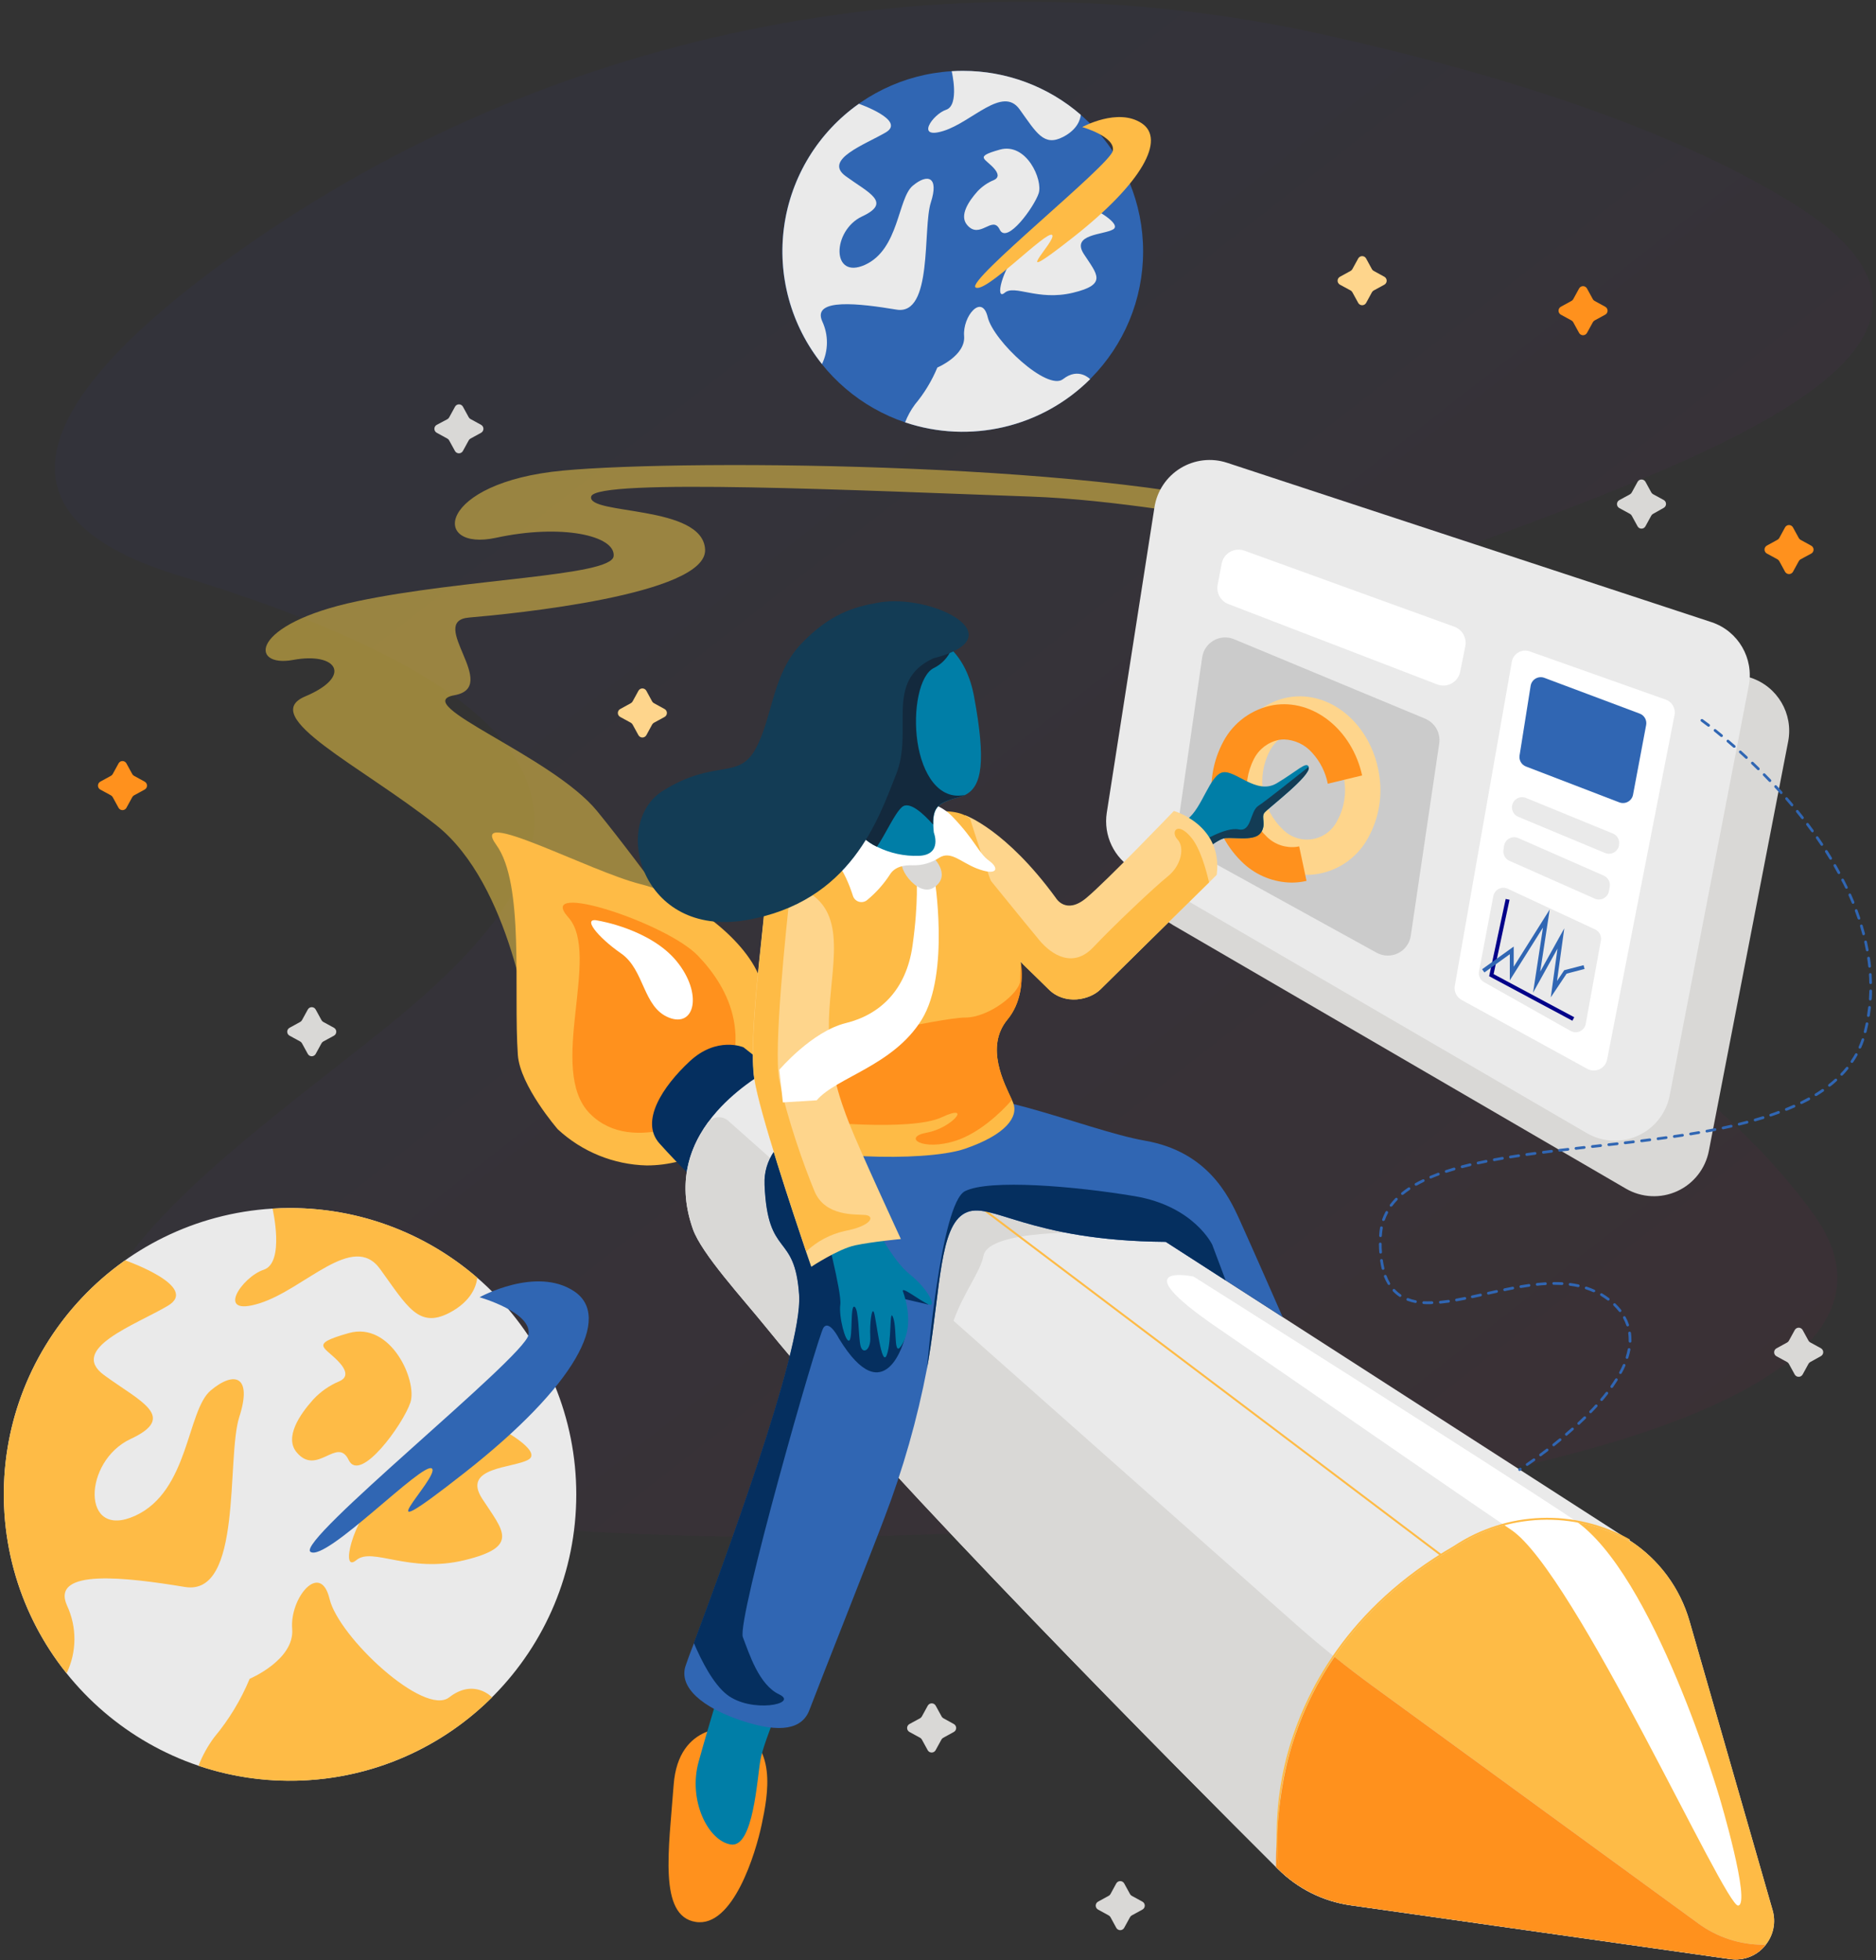 <?xml version="1.0" encoding="UTF-8"?>
<svg width="359px" height="375px" viewBox="0 0 359 375" version="1.1" xmlns="http://www.w3.org/2000/svg" xmlns:xlink="http://www.w3.org/1999/xlink">
    <rect x="0" y="0" width="359" height="375" fill="#333333" stroke="none"/>
    <!-- Generator: Sketch 53.2 (72643) - https://sketchapp.com -->
    <title>Boost Business</title>
    <desc>Created with Sketch.</desc>
    <defs>
        <linearGradient x1="32.991%" y1="21.577%" x2="99.144%" y2="83.504%" id="linearGradient-1">
            <stop stop-color="#3139EC" offset="0%"></stop>
            <stop stop-color="#FF0061" offset="100%"></stop>
        </linearGradient>
    </defs>
    <g id="Landing-Page" stroke="none" stroke-width="1" fill="none" fill-rule="evenodd">
        <g id="Landing-Page-Desktop-HD" transform="translate(-500, -3958)" fill-rule="nonzero">
            <g id="Section-7-:-Our-Help" transform="translate(0, 3800)">
                <g id="Group-35" transform="translate(155, 38)">
                    <g id="Boost-Business" transform="translate(345, 120)">
                        <path d="M253.11,6.577 C179.994,-9.605 103.239,5.952 42.778,50.167 C10.805,73.552 -6.25,97.799 34.196,110.094 C126.63,138.181 109.566,168.081 72.596,197.573 C35.626,227.066 -21.422,265.446 56.782,285.669 C134.985,305.893 388.706,289.828 347.01,232.212 C305.315,174.596 198.153,152.706 226.677,128.758 C255.201,104.811 405.697,78.019 343.453,39.122 C319.726,24.317 285.889,13.825 253.11,6.577 Z" id="Path" fill="url(#linearGradient-1)" opacity="0.04"></path>
                        <path d="M101.364,197.363 C101.364,197.363 97.873,169.244 83.495,157.865 C69.117,146.485 49.255,137.069 58.418,133.215 C67.581,129.362 64.488,124.682 56.093,126.24 C47.698,127.797 47.705,119.38 68.342,115.02 C88.978,110.659 117.061,110.275 117.43,106.378 C117.799,102.481 107.514,100.149 94.932,102.873 C82.35,105.596 83.603,92.297 107.688,90.023 C131.772,87.748 215.81,88.516 245.457,98.613 C275.104,108.711 228.667,96.1 197.231,94.992 C165.794,93.884 113.931,91.414 113.127,94.992 C112.323,98.57 134.539,96.484 134.93,105.133 C135.321,113.781 97.931,117.446 89.76,118.134 C81.59,118.823 95.91,131.39 86.972,132.991 C78.033,134.591 105.594,144.58 114.25,155.141 C122.906,165.702 139.015,188.222 139.015,188.222 L104.247,196.081 L101.364,197.363 Z" id="Path" fill-opacity="0.5" fill="#FFD648"></path>
                        <path d="M110.281,285.906 C110.26,315.717 86.404,340.037 56.6,340.632 C26.795,341.227 1.987,317.878 0.777,288.093 C-0.434,258.307 22.398,233.022 52.152,231.197 C53.268,231.124 54.391,231.095 55.521,231.095 C70.052,231.097 83.987,236.874 94.258,247.154 C104.528,257.434 110.292,271.375 110.281,285.906 Z" id="Path" fill="#EAEAEA"></path>
                        <path d="M62.851,320.109 C58.433,321.413 58.925,324.028 60.562,324.521 C62.199,325.013 68.407,324.521 66.284,322.311 C64.162,320.102 62.851,320.109 62.851,320.109 Z" id="Path" fill="#FD495C"></path>
                        <path d="M45.793,271.05 C43.272,278.851 46.517,305.413 35.384,303.58 C24.251,301.747 9.619,299.958 12.821,307.129 C14.745,311.249 14.715,316.014 12.741,320.109 C3.297,308.315 -0.856,293.142 1.266,278.182 C3.388,263.222 11.595,249.802 23.947,241.098 C23.947,241.098 38.354,246.111 32.117,249.791 C25.881,253.47 13.038,258.012 19.919,263.053 C26.801,268.095 34.116,271.021 24.99,275.273 C15.863,279.525 15.486,294.671 25.844,289.97 C36.203,285.269 35.746,269.819 40.331,265.98 C44.916,262.141 48.313,263.256 45.793,271.05 Z" id="Path" fill="#FEBB46"></path>
                        <path d="M64.952,264.227 C63.061,265.016 61.36,266.199 59.961,267.696 C57.346,270.594 54.376,274.99 56.781,277.837 C60.678,282.487 64.524,274.701 66.719,279.286 C68.914,283.871 77.164,272.419 78.533,268.297 C79.902,264.176 74.824,252.724 66.719,255.02 C58.614,257.316 62.511,257.65 65.27,261.025 C66.741,262.879 65.973,263.785 64.952,264.227 Z" id="Path" fill="#FEBB46"></path>
                        <path d="M91.332,244.43 C91.187,245.807 90.347,248.892 85.936,251.167 C80.098,254.166 77.925,249.921 72.731,242.75 C67.537,235.579 58.389,246.567 49.682,249.312 C40.976,252.058 46.329,244.242 50.45,242.902 C54.572,241.562 52.152,231.197 52.152,231.197 C53.268,231.124 54.391,231.095 55.521,231.095 C68.675,231.08 81.392,235.815 91.332,244.43 L91.332,244.43 Z" id="Path" fill="#FEBB46"></path>
                        <path d="M94.164,324.695 C79.433,339.354 57.68,344.425 37.984,337.791 C38.738,335.843 39.752,334.006 40.998,332.329 C43.81,328.965 46.096,325.195 47.777,321.145 C47.777,321.145 56.397,317.524 55.912,311.591 C55.427,305.659 61.323,298.553 63.068,305.869 C64.814,313.185 81.177,328.41 85.95,324.702 C90.724,320.993 94.164,324.695 94.164,324.695 Z" id="Path" fill="#FEBB46"></path>
                        <path d="M94.411,272.701 C95.019,272.701 104.023,277.555 101.125,279.22 C98.228,280.886 88.304,280.589 92.274,286.696 C96.243,292.802 99.597,295.859 88.913,298.452 C78.229,301.045 71.268,295.859 68.182,298.452 C65.096,301.045 67.364,290.977 72.579,285.906 C77.794,280.836 94.411,272.701 94.411,272.701 Z" id="Path" fill="#FEBB46"></path>
                        <path d="M218.751,48.076 C218.751,66.868 203.72,82.209 184.932,82.592 C166.144,82.975 150.501,68.26 149.735,49.483 C148.97,30.706 163.364,14.767 182.121,13.619 C182.845,13.576 183.533,13.554 184.243,13.554 C193.397,13.556 202.175,17.194 208.647,23.668 C215.118,30.143 218.753,38.922 218.751,48.076 L218.751,48.076 Z" id="Path" fill="#3066B3"></path>
                        <path d="M188.879,69.647 C186.09,70.473 186.402,72.124 187.43,72.429 C188.459,72.733 192.378,72.429 191.052,71.038 C189.726,69.647 188.879,69.647 188.879,69.647 Z" id="Path" fill="#FD495C"></path>
                        <path d="M178.13,38.732 C176.536,43.651 178.572,60.39 171.567,59.231 C164.563,58.072 155.328,56.928 157.348,61.469 C158.561,64.064 158.542,67.067 157.298,69.647 C151.349,62.213 148.735,52.652 150.072,43.226 C151.409,33.799 156.579,25.343 164.36,19.856 C164.36,19.856 173.443,23.014 169.51,25.325 C165.577,27.635 157.493,30.518 161.825,33.691 C166.156,36.863 170.77,38.703 164.997,41.391 C159.224,44.078 159.014,53.617 165.541,50.655 C172.067,47.692 171.777,37.957 174.66,35.538 C177.543,33.119 179.716,33.836 178.13,38.732 Z" id="Path" fill="#EAEAEA"></path>
                        <path d="M190.205,34.437 C189.011,34.927 187.936,35.668 187.054,36.61 C185.409,38.45 183.533,41.202 185.054,43.013 C187.503,45.947 189.929,41.036 191.313,43.926 C192.696,46.816 197.897,39.58 198.759,37.001 C199.621,34.422 196.427,27.186 191.313,28.628 C186.199,30.069 188.662,30.286 190.393,32.416 C191.327,33.582 190.842,34.154 190.205,34.437 Z" id="Path" fill="#EAEAEA"></path>
                        <path d="M206.828,21.964 C206.734,22.826 206.205,24.774 203.424,26.201 C199.744,28.092 198.353,25.419 195.101,20.899 C191.849,16.379 186.061,23.304 180.578,25.035 C175.095,26.766 178.463,21.862 181.063,20.993 C183.664,20.124 182.121,13.619 182.121,13.619 C182.845,13.576 183.533,13.554 184.243,13.554 C192.54,13.54 200.561,16.527 206.828,21.964 L206.828,21.964 Z" id="Path" fill="#EAEAEA"></path>
                        <path d="M208.61,72.537 C199.324,81.772 185.618,84.969 173.204,80.795 C173.679,79.568 174.317,78.41 175.102,77.354 C176.875,75.234 178.316,72.858 179.376,70.306 C179.376,70.306 184.808,68.032 184.497,64.28 C184.185,60.528 187.908,56.059 189.009,60.658 C190.11,65.258 200.447,74.87 203.431,72.523 C206.415,70.176 208.61,72.537 208.61,72.537 Z" id="Path" fill="#EAEAEA"></path>
                        <path d="M208.762,39.775 C209.146,39.775 214.825,42.832 212.999,43.89 C211.174,44.947 204.916,44.759 207.415,48.605 C209.914,52.451 212.036,54.4 205.3,56.008 C198.563,57.616 194.181,54.378 192.262,56.008 C190.342,57.638 191.762,51.3 195.029,48.04 C198.295,44.781 208.762,39.775 208.762,39.775 Z" id="Path" fill="#EAEAEA"></path>
                        <path d="M91.774,248.161 C91.774,248.161 102.596,242.163 109.882,247.024 C117.169,251.884 110.136,265.045 89,281.654 C67.863,298.263 84.306,282.444 82.662,280.93 C81.017,279.416 62.38,298.85 59.418,296.865 C56.455,294.881 100.241,259.736 101.118,255.397 C101.994,251.058 91.774,248.161 91.774,248.161 Z" id="Path" fill="#3066B3"></path>
                        <path d="M207.103,24.311 C207.103,24.311 213.919,20.53 218.497,23.586 C223.075,26.643 218.657,34.944 205.336,45.411 C192.015,55.877 202.381,45.903 201.338,44.947 C200.295,43.991 188.582,56.247 186.691,54.986 C184.801,53.726 212.42,31.583 212.956,28.852 C213.492,26.122 207.103,24.311 207.103,24.311 Z" id="Path" fill="#FEBB46"></path>
                        <path d="M242.321,99.157 L335.036,129.651 C340.148,131.333 343.213,136.551 342.193,141.835 L327.018,220.143 C326.369,223.549 324.109,226.428 320.955,227.867 C317.801,229.306 314.146,229.127 311.148,227.387 L224.473,176.965 C220.673,174.756 218.612,170.445 219.28,166.1 L228.421,107.689 C228.896,104.583 230.714,101.844 233.392,100.2 C236.07,98.556 239.336,98.175 242.321,99.157 Z" id="Path" fill="#D9D8D6"></path>
                        <path d="M234.831,88.531 L327.547,119.025 C332.637,120.727 335.675,125.941 334.645,131.209 L319.528,209.517 C318.879,212.922 316.619,215.802 313.465,217.241 C310.312,218.68 306.656,218.501 303.658,216.761 L216.983,166.339 C213.186,164.128 211.129,159.818 211.797,155.474 L220.924,97.034 C221.406,93.932 223.229,91.199 225.907,89.561 C228.586,87.923 231.85,87.546 234.831,88.531 Z" id="Path" fill="#EAEAEA"></path>
                        <path d="M238.134,105.343 L278.306,119.887 C279.834,120.443 280.726,122.031 280.407,123.625 L279.421,128.514 C279.23,129.462 278.631,130.277 277.783,130.742 C276.936,131.206 275.927,131.274 275.025,130.926 L235.056,115.549 C233.576,114.975 232.717,113.428 233.013,111.869 L233.788,107.813 C233.968,106.867 234.554,106.049 235.39,105.573 C236.227,105.098 237.23,105.013 238.134,105.343 Z" id="Path" fill="#FFFFFF"></path>
                        <path d="M292.699,124.596 L318.775,133.838 C319.983,134.269 320.695,135.52 320.448,136.779 L307.54,202.694 C307.383,203.504 306.848,204.191 306.101,204.542 C305.353,204.892 304.483,204.865 303.759,204.469 L279.704,191.286 C278.731,190.755 278.206,189.661 278.4,188.569 L289.309,126.58 C289.443,125.837 289.895,125.19 290.547,124.808 C291.199,124.426 291.985,124.349 292.699,124.596 Z" id="Path" fill="#FFFFFF"></path>
                        <path d="M295.531,129.666 L313.784,136.511 C314.666,136.842 315.184,137.757 315.016,138.684 L312.502,152.041 C312.391,152.608 312.035,153.097 311.529,153.376 C311.023,153.656 310.419,153.697 309.88,153.49 L292.018,146.63 C291.155,146.301 290.644,145.411 290.794,144.5 L292.916,131.151 C293.021,130.58 293.373,130.085 293.877,129.799 C294.382,129.512 294.987,129.464 295.531,129.666 Z" id="Path" fill="#3066B3"></path>
                        <path d="M291.989,152.628 L308.649,159.451 C309.509,159.801 310.001,160.712 309.822,161.624 L309.822,161.725 C309.714,162.305 309.35,162.806 308.831,163.087 C308.312,163.368 307.694,163.4 307.149,163.174 L290.533,156.249 C289.695,155.901 289.209,155.021 289.359,154.127 L289.359,154.127 C289.455,153.547 289.807,153.042 290.317,152.751 C290.827,152.46 291.441,152.414 291.989,152.628 L291.989,152.628 Z" id="Path" fill="#EAEAEA"></path>
                        <path d="M287.831,161.776 L287.708,162.58 C287.57,163.453 288.037,164.309 288.845,164.666 L305.186,171.909 C305.735,172.15 306.364,172.125 306.892,171.842 C307.421,171.56 307.79,171.051 307.895,170.461 L308.047,169.635 C308.2,168.747 307.728,167.868 306.903,167.505 L290.547,160.32 C289.997,160.077 289.365,160.101 288.834,160.386 C288.304,160.67 287.934,161.183 287.831,161.776 Z" id="Path" fill="#EAEAEA"></path>
                        <path d="M288.526,170.012 L305.251,177.798 C306.059,178.173 306.511,179.045 306.352,179.921 L303.455,195.856 C303.341,196.481 302.931,197.011 302.356,197.28 C301.78,197.549 301.11,197.523 300.558,197.211 L283.992,187.881 C283.26,187.472 282.872,186.641 283.029,185.817 L285.767,171.446 C285.871,170.845 286.25,170.327 286.792,170.046 C287.333,169.764 287.975,169.752 288.526,170.012 Z" id="Path" fill="#EAEAEA"></path>
                        <path d="M236.135,122.27 L272.729,137.482 C274.604,138.262 275.711,140.216 275.416,142.226 L269.969,179.023 C269.754,180.456 268.852,181.695 267.553,182.34 C266.254,182.985 264.722,182.955 263.45,182.26 L227.624,162.515 C226.007,161.623 225.113,159.822 225.378,157.995 L230.058,125.74 C230.254,124.387 231.063,123.201 232.25,122.523 C233.437,121.846 234.87,121.752 236.135,122.27 Z" id="Path" fill="#CBCBCB"></path>
                        <path d="M250.187,167.353 C246.792,167.311 243.531,166.022 241.024,163.732 C234.535,157.729 232.929,148.097 237.12,140.314 C239.073,136.665 242.587,134.109 246.66,133.375 C254.627,132.049 262.32,138.554 263.87,147.861 C264.63,152.094 263.912,156.46 261.835,160.226 C259.884,163.876 256.369,166.43 252.295,167.158 C251.599,167.284 250.894,167.349 250.187,167.353 L250.187,167.353 Z M248.738,139.966 C248.408,139.967 248.079,139.996 247.753,140.053 C245.692,140.47 243.932,141.803 242.973,143.675 C240.385,148.666 241.403,154.766 245.472,158.647 C246.95,160.168 249.08,160.867 251.172,160.517 C253.263,160.167 255.05,158.813 255.953,156.894 C257.258,154.482 257.695,151.695 257.191,148.999 L257.191,148.999 C256.337,143.783 252.664,139.966 248.753,139.966 L248.738,139.966 Z" id="Shape" fill="#FED58C"></path>
                        <path d="M243.654,134.888 C239.581,135.625 236.068,138.18 234.114,141.828 C229.94,149.602 231.541,159.215 238.011,165.217 C240.519,167.51 243.783,168.799 247.181,168.838 C247.89,168.835 248.597,168.775 249.296,168.657 L250.021,168.512 L248.615,161.906 C248.47,161.944 248.322,161.973 248.173,161.993 C246.087,162.268 243.989,161.577 242.473,160.117 C238.413,156.236 237.395,150.143 239.974,145.152 C240.935,143.282 242.694,141.949 244.755,141.531 C245.08,141.48 245.41,141.453 245.74,141.451 C247.805,141.526 249.747,142.452 251.107,144.008 C252.624,145.671 253.656,147.717 254.091,149.926 L260.661,148.339 C258.742,139.589 251.288,133.614 243.654,134.888 Z" id="Path" fill="#FF911D"></path>
                        <polygon id="Path" fill="#020089" points="300.898 195.262 284.97 186.744 288.135 171.967 288.874 172.12 285.825 186.346 301.253 194.596"></polygon>
                        <polygon id="Path" fill="#3066B3" points="296.762 190.793 298.052 181.464 293.372 189.895 295.27 177.436 288.925 187.534 288.925 182.536 284.065 186.027 283.623 185.411 289.671 181.072 289.671 184.933 296.559 173.981 294.741 185.875 299.348 177.588 297.957 187.664 299.334 185.6 303.042 184.636 303.231 185.36 299.797 186.251"></polygon>
                        <path d="M145.592,187.649 C143.275,180.239 132.322,171.569 122.566,169.128 C112.809,166.687 89.521,154.112 94.968,161.617 C100.415,169.121 98.235,189.431 99.097,201.796 C99.51,207.706 106.739,216.029 106.739,216.029 C111.379,220.329 117.429,222.788 123.754,222.946 C132.206,222.943 140.055,218.568 144.503,211.38 C148.95,204.192 149.362,195.215 145.592,187.649 L145.592,187.649 Z" id="Path" fill="#FEBB46"></path>
                        <path d="M135.799,212.748 C135.799,212.748 121.226,221.44 112.896,213.038 C104.566,204.635 115.17,182.615 108.731,175.452 C102.291,168.288 127.484,176.531 133.532,182.796 C139.58,189.062 145.078,199.471 135.799,212.748 Z" id="Path" fill="#FF911D"></path>
                        <path d="M114.605,176.14 C114.605,176.14 124.492,177.762 129.498,183.897 C134.503,190.032 133.003,196.66 127.998,194.661 C122.993,192.662 123.37,185.52 118.864,182.398 C114.359,179.276 111.099,175.263 114.605,176.14 Z" id="Path" fill="#FFFFFF"></path>
                        <path d="M149.076,205.7 L142.275,200.34 C142.275,200.34 137.205,198.167 131.989,203.02 C126.774,207.873 122.435,214.53 126.195,218.731 C129.954,222.932 135.024,227.858 135.024,227.858 L150.518,207.576 L149.076,205.7 Z" id="Path" fill="#052F5F"></path>
                        <path d="M337.905,372.016 C336.29,374.092 333.683,375.138 331.081,374.754 L258.481,364.468 C253.229,363.727 248.359,361.303 244.602,357.558 C226.342,339.377 169.995,282.755 146.664,253.977 C142.116,248.349 134.249,239.824 132.59,235.094 C129.244,225.569 132.301,218.093 137.248,212.53 C144.94,203.896 157.182,199.855 157.182,199.855 L172.139,204.78 L311.821,294.649 C317.4,298.241 321.485,303.736 323.317,310.114 L339.216,365.41 C339.88,367.694 339.391,370.158 337.905,372.016 L337.905,372.016 Z" id="Path" fill="#EAEAEA"></path>
                        <path d="M337.905,372.016 C339.391,370.158 339.88,367.694 339.216,365.41 L323.317,310.114 C321.533,303.888 317.598,298.498 312.212,294.902 L311.72,294.794 C301.261,288.922 288.397,289.398 278.4,296.025 C258.003,307.817 249.941,323.912 246.768,335.335 C244.487,343.571 244.139,352.256 244.161,357.145 L244.566,357.543 C248.324,361.286 253.193,363.71 258.445,364.454 L331.045,374.739 C333.656,375.14 336.28,374.099 337.905,372.016 L337.905,372.016 Z" id="Path" fill="#FEBB46"></path>
                        <path d="M337.441,372.016 C332.981,372.02 328.635,370.604 325.033,367.974 L262.624,322.493 C257.51,318.769 252.587,314.81 247.855,310.613 L182.476,252.666 C184.403,247.226 187.626,243.293 188.205,240.222 C189.169,235.086 209.153,235.796 209.153,235.796 L210.218,234.76 L209.023,234.543 L210.218,226.163 L178.311,226.163 L173.639,244.829 L139.363,214.407 C138.796,213.901 138.042,213.66 137.287,213.741 C136.532,213.823 135.847,214.22 135.401,214.834 C131.605,220.1 129.686,226.822 132.59,235.115 C134.249,239.845 142.116,248.371 146.664,253.999 C169.966,282.777 226.342,339.399 244.602,357.58 C248.359,361.324 253.229,363.749 258.481,364.49 L331.081,374.775 C333.683,375.16 336.29,374.113 337.905,372.037 L337.441,372.016 Z" id="Path" fill="#D9D8D6"></path>
                        <path d="M337.905,372.016 L337.441,372.016 C332.981,372.02 328.635,370.604 325.033,367.974 L262.624,322.493 C260.171,320.706 257.756,318.859 255.381,316.951 C251.53,322.571 248.633,328.787 246.804,335.35 C244.523,343.585 244.175,352.27 244.197,357.159 L244.602,357.558 C246.941,359.887 249.728,361.718 252.795,362.94 C253.171,363.092 253.563,363.237 253.946,363.367 C255.052,363.746 256.182,364.048 257.329,364.273 L257.684,364.338 C257.959,364.381 258.227,364.432 258.503,364.468 L331.103,374.754 C331.444,374.805 331.787,374.832 332.132,374.833 C332.757,374.834 333.38,374.757 333.986,374.602 L334.218,374.536 C335.079,374.281 335.887,373.871 336.601,373.327 L336.963,373.03 C337.309,372.723 337.625,372.384 337.905,372.016 Z" id="Path" fill="#FF911D"></path>
                        <path d="M329.075,343.904 C329.075,343.904 316.479,300.943 301.253,290.766 C286.027,280.589 228.413,244.206 228.413,244.206 C228.413,244.206 214.361,241.236 232.948,253.977 C251.534,266.718 277.133,284.508 289.236,292.686 C301.34,300.864 330.14,364.888 332.632,364.533 C335.123,364.178 329.075,343.904 329.075,343.904 Z" id="Path" fill="#FFFFFF"></path>
                        <polygon id="Rectangle" fill="#FEBB46" transform="translate(214.407, 251.138) rotate(-52.94) translate(-214.407, -251.138) " points="214.219 174.264 214.596 174.264 214.596 328.012 214.219 328.012"></polygon>
                        <path d="M246.442,335.248 C249.637,323.76 257.742,307.571 278.241,295.721 C288.35,289.029 301.354,288.557 311.923,294.497 L311.72,294.808 C301.261,288.937 288.397,289.412 278.4,296.04 C258.003,307.832 249.941,323.927 246.768,335.35 C243.335,347.729 244.733,357.435 244.747,357.529 C244.762,357.623 242.987,347.7 246.442,335.248 Z" id="Path" fill="#FEBB46"></path>
                        <path d="M290.794,281.386 C290.705,281.386 290.622,281.339 290.576,281.263 C290.538,281.205 290.526,281.133 290.541,281.065 C290.556,280.997 290.597,280.938 290.656,280.901 L290.786,280.821 C290.865,280.771 290.965,280.766 291.048,280.809 C291.132,280.853 291.185,280.937 291.19,281.03 C291.194,281.124 291.148,281.213 291.069,281.263 L290.939,281.35 C290.894,281.373 290.844,281.385 290.794,281.386 Z M292.242,280.423 C292.155,280.422 292.074,280.379 292.025,280.307 C291.943,280.189 291.972,280.027 292.09,279.945 C292.467,279.684 292.901,279.387 293.387,279.039 C293.442,278.997 293.512,278.98 293.58,278.991 C293.649,279.002 293.71,279.04 293.749,279.097 C293.833,279.216 293.807,279.38 293.691,279.467 L292.387,280.379 C292.346,280.407 292.299,280.422 292.25,280.423 L292.242,280.423 Z M294.806,278.59 C294.722,278.586 294.643,278.546 294.589,278.482 C294.509,278.362 294.534,278.201 294.647,278.112 C295.046,277.815 295.473,277.504 295.907,277.163 C296.023,277.075 296.189,277.098 296.277,277.214 C296.365,277.33 296.342,277.495 296.226,277.583 L294.959,278.532 C294.916,278.568 294.862,278.589 294.806,278.59 Z M297.32,276.664 C297.209,276.665 297.109,276.595 297.072,276.491 C297.034,276.387 297.067,276.27 297.153,276.2 L298.377,275.208 C298.45,275.148 298.549,275.132 298.636,275.165 C298.724,275.198 298.788,275.275 298.803,275.368 C298.818,275.46 298.783,275.554 298.711,275.613 C298.298,275.954 297.885,276.287 297.479,276.606 C297.441,276.64 297.393,276.66 297.342,276.664 L297.32,276.664 Z M299.761,274.657 C299.682,274.66 299.607,274.625 299.558,274.563 C299.509,274.514 299.481,274.448 299.481,274.378 C299.481,274.309 299.509,274.242 299.558,274.194 C299.949,273.86 300.348,273.513 300.746,273.158 C300.816,273.096 300.914,273.076 301.002,273.105 C301.091,273.134 301.157,273.209 301.176,273.301 C301.195,273.392 301.164,273.487 301.094,273.549 C300.693,273.911 300.295,274.259 299.899,274.592 C299.866,274.624 299.826,274.646 299.783,274.657 L299.761,274.657 Z M302.115,272.557 C302.006,272.557 301.909,272.49 301.87,272.389 C301.831,272.287 301.86,272.172 301.941,272.1 C302.318,271.745 302.702,271.376 303.078,271.014 C303.127,270.965 303.194,270.937 303.263,270.937 C303.332,270.937 303.399,270.965 303.448,271.014 C303.551,271.118 303.551,271.286 303.448,271.39 L302.296,272.484 C302.252,272.525 302.196,272.55 302.137,272.557 L302.115,272.557 Z M304.375,270.34 C304.307,270.341 304.242,270.315 304.194,270.268 C304.143,270.22 304.114,270.153 304.114,270.083 C304.114,270.013 304.143,269.946 304.194,269.898 C304.556,269.522 304.918,269.174 305.266,268.747 C305.37,268.643 305.538,268.643 305.643,268.747 C305.694,268.794 305.722,268.861 305.722,268.931 C305.722,269.001 305.694,269.068 305.643,269.116 C305.288,269.507 304.918,269.898 304.556,270.275 C304.512,270.314 304.456,270.337 304.397,270.34 L304.375,270.34 Z M306.497,268 C306.393,268.004 306.297,267.945 306.252,267.85 C306.208,267.755 306.225,267.644 306.295,267.566 C306.642,267.167 306.968,266.762 307.287,266.349 C307.378,266.237 307.541,266.218 307.656,266.306 C307.712,266.348 307.747,266.412 307.755,266.481 C307.764,266.551 307.744,266.62 307.7,266.675 C307.381,267.088 307.048,267.501 306.7,267.906 C306.656,267.962 306.59,267.996 306.519,268 L306.497,268 Z M308.439,265.509 C308.384,265.51 308.33,265.492 308.286,265.458 C308.169,265.376 308.14,265.214 308.221,265.096 C308.533,264.654 308.822,264.212 309.09,263.792 C309.14,263.712 309.228,263.664 309.322,263.666 C309.416,263.669 309.502,263.721 309.546,263.804 C309.591,263.887 309.589,263.987 309.54,264.067 C309.264,264.502 308.967,264.951 308.656,265.4 C308.61,265.463 308.538,265.503 308.46,265.509 L308.439,265.509 Z M310.105,262.829 C310.064,262.838 310.022,262.838 309.981,262.829 C309.859,262.756 309.812,262.602 309.873,262.474 C310.126,261.996 310.358,261.525 310.554,261.069 C310.616,260.939 310.769,260.881 310.901,260.938 C311.033,260.995 311.094,261.147 311.039,261.279 C310.836,261.749 310.597,262.235 310.315,262.727 C310.269,262.786 310.201,262.823 310.126,262.829 L310.105,262.829 Z M311.358,259.931 L311.271,259.931 C311.134,259.883 311.061,259.736 311.104,259.598 C311.26,259.108 311.388,258.61 311.488,258.106 C311.498,258.037 311.537,257.975 311.595,257.935 C311.652,257.895 311.724,257.881 311.792,257.896 C311.861,257.908 311.921,257.947 311.961,258.004 C312,258.061 312.015,258.132 312.002,258.2 C311.901,258.727 311.768,259.247 311.604,259.757 C311.572,259.858 311.484,259.929 311.379,259.939 L311.358,259.931 Z M311.923,256.838 L311.923,256.838 C311.853,256.836 311.788,256.807 311.74,256.757 C311.693,256.707 311.667,256.64 311.669,256.57 C311.669,256.462 311.669,256.353 311.669,256.244 C311.668,255.842 311.642,255.441 311.589,255.042 C311.579,254.973 311.597,254.902 311.639,254.846 C311.682,254.791 311.745,254.754 311.814,254.745 C311.957,254.728 312.089,254.827 312.111,254.97 C312.169,255.392 312.199,255.818 312.198,256.244 C312.198,256.36 312.198,256.476 312.198,256.585 C312.198,256.726 312.086,256.842 311.944,256.846 L311.923,256.838 Z M311.481,253.731 C311.367,253.734 311.265,253.664 311.227,253.557 C311.063,253.074 310.857,252.606 310.612,252.159 C310.566,252.078 310.568,251.978 310.616,251.898 C310.664,251.818 310.751,251.77 310.844,251.771 C310.937,251.773 311.023,251.824 311.068,251.906 C311.332,252.38 311.553,252.877 311.727,253.391 C311.77,253.528 311.697,253.676 311.56,253.724 L311.481,253.731 Z M310.018,250.993 C309.938,250.991 309.864,250.954 309.815,250.892 C309.491,250.493 309.145,250.114 308.779,249.754 C308.675,249.654 308.672,249.489 308.772,249.385 C308.872,249.281 309.037,249.278 309.141,249.378 C309.528,249.75 309.891,250.147 310.228,250.566 C310.315,250.68 310.296,250.844 310.184,250.935 C310.138,250.974 310.078,250.995 310.018,250.993 Z M273.496,249.486 C273.134,249.486 272.772,249.486 272.432,249.45 C272.362,249.446 272.298,249.415 272.251,249.364 C272.205,249.312 272.181,249.244 272.185,249.175 C272.197,249.03 272.322,248.92 272.468,248.929 C272.968,248.929 273.482,248.965 274.018,248.929 C274.159,248.932 274.275,249.041 274.286,249.182 C274.29,249.327 274.178,249.45 274.032,249.457 L273.496,249.486 Z M275.597,249.378 C275.468,249.356 275.373,249.244 275.373,249.113 C275.373,248.982 275.468,248.87 275.597,248.849 C276.09,248.805 276.611,248.74 277.154,248.668 C277.298,248.648 277.431,248.748 277.451,248.892 C277.471,249.036 277.371,249.169 277.227,249.189 C276.676,249.262 276.147,249.327 275.648,249.378 L275.597,249.378 Z M270.889,249.255 L270.838,249.255 C270.305,249.151 269.782,249.003 269.273,248.813 C269.159,248.746 269.111,248.605 269.16,248.482 C269.208,248.359 269.34,248.29 269.469,248.32 C269.939,248.503 270.423,248.643 270.918,248.74 C271.058,248.773 271.148,248.91 271.121,249.052 C271.095,249.177 270.98,249.264 270.853,249.255 L270.889,249.255 Z M278.726,248.943 C278.599,248.942 278.489,248.851 278.465,248.726 C278.453,248.658 278.468,248.587 278.507,248.53 C278.547,248.473 278.607,248.434 278.675,248.422 C279.19,248.327 279.704,248.233 280.226,248.125 C280.324,248.091 280.433,248.118 280.505,248.194 C280.577,248.27 280.599,248.38 280.56,248.477 C280.522,248.574 280.431,248.64 280.327,248.646 C279.798,248.747 279.284,248.849 278.77,248.936 L278.726,248.943 Z M307.765,248.798 C307.708,248.8 307.651,248.782 307.606,248.747 C307.194,248.435 306.766,248.145 306.323,247.878 C306.199,247.804 306.159,247.644 306.233,247.52 C306.307,247.396 306.467,247.355 306.591,247.429 C307.052,247.703 307.497,248.003 307.924,248.327 C308.038,248.417 308.061,248.58 307.975,248.697 C307.917,248.772 307.823,248.81 307.729,248.798 L307.765,248.798 Z M281.768,248.327 C281.624,248.341 281.496,248.236 281.482,248.092 C281.468,247.948 281.574,247.82 281.718,247.806 L283.253,247.473 C283.321,247.455 283.392,247.467 283.451,247.504 C283.51,247.541 283.551,247.6 283.565,247.668 C283.597,247.81 283.51,247.951 283.369,247.987 L281.826,248.32 L281.768,248.327 Z M267.926,248.096 C267.874,248.099 267.823,248.083 267.781,248.052 C267.327,247.748 266.91,247.393 266.535,246.995 C266.453,246.885 266.467,246.731 266.568,246.637 C266.669,246.544 266.823,246.542 266.927,246.632 C267.266,247.006 267.651,247.337 268.071,247.618 C268.129,247.656 268.169,247.716 268.182,247.784 C268.196,247.852 268.182,247.922 268.144,247.98 C268.099,248.049 268.023,248.092 267.941,248.096 L267.926,248.096 Z M284.854,247.646 C284.71,247.662 284.58,247.559 284.564,247.415 C284.548,247.271 284.652,247.141 284.796,247.125 L286.339,246.785 C286.431,246.765 286.526,246.796 286.589,246.866 C286.652,246.936 286.672,247.034 286.643,247.123 C286.614,247.212 286.539,247.279 286.448,247.299 L284.912,247.639 L284.854,247.646 Z M305.012,247.19 C304.977,247.197 304.94,247.197 304.904,247.19 C304.433,246.98 303.948,246.799 303.455,246.632 C303.389,246.613 303.334,246.567 303.302,246.505 C303.271,246.443 303.266,246.372 303.289,246.306 C303.334,246.167 303.482,246.09 303.622,246.133 C304.129,246.299 304.627,246.492 305.114,246.712 C305.179,246.739 305.23,246.791 305.256,246.857 C305.282,246.922 305.28,246.996 305.251,247.06 C305.204,247.139 305.119,247.188 305.027,247.19 L305.012,247.19 Z M287.932,246.98 C287.81,246.976 287.705,246.89 287.679,246.77 C287.652,246.629 287.741,246.491 287.882,246.459 L289.432,246.147 C289.501,246.132 289.574,246.146 289.632,246.186 C289.691,246.226 289.731,246.287 289.743,246.357 C289.758,246.426 289.744,246.497 289.704,246.555 C289.664,246.612 289.603,246.651 289.533,246.661 L287.99,246.973 L287.932,246.98 Z M291.04,246.386 C290.911,246.388 290.801,246.296 290.779,246.169 C290.767,246.1 290.783,246.028 290.824,245.971 C290.864,245.914 290.927,245.875 290.996,245.865 L292.561,245.626 C292.704,245.608 292.836,245.708 292.858,245.85 C292.868,245.919 292.85,245.99 292.808,246.046 C292.766,246.102 292.703,246.138 292.633,246.147 C292.119,246.22 291.598,246.299 291.083,246.386 L291.04,246.386 Z M302.014,246.22 L301.956,246.22 C301.463,246.111 300.949,246.024 300.427,245.959 C300.358,245.95 300.295,245.913 300.253,245.857 C300.211,245.802 300.193,245.731 300.203,245.662 C300.21,245.593 300.245,245.53 300.3,245.488 C300.354,245.445 300.424,245.427 300.493,245.437 C301.029,245.502 301.565,245.597 302.072,245.705 C302.212,245.738 302.301,245.875 302.274,246.017 C302.249,246.124 302.159,246.205 302.05,246.22 L302.014,246.22 Z M294.162,245.959 C294.027,245.956 293.916,245.854 293.901,245.72 C293.893,245.651 293.913,245.582 293.957,245.529 C294.001,245.476 294.064,245.443 294.133,245.437 C294.669,245.379 295.198,245.336 295.719,245.3 C295.79,245.296 295.859,245.32 295.91,245.368 C295.962,245.416 295.993,245.483 295.994,245.553 C296,245.623 295.977,245.692 295.931,245.744 C295.884,245.796 295.818,245.827 295.748,245.828 C295.234,245.828 294.712,245.901 294.191,245.959 L294.162,245.959 Z M265.804,245.814 C265.709,245.813 265.622,245.764 265.572,245.684 C265.292,245.221 265.05,244.736 264.848,244.235 C264.798,244.099 264.866,243.948 265,243.894 C265.065,243.869 265.138,243.87 265.202,243.899 C265.266,243.927 265.316,243.981 265.34,244.047 C265.521,244.525 265.741,244.988 265.999,245.43 C266.071,245.554 266.029,245.713 265.905,245.785 C265.883,245.799 265.858,245.808 265.833,245.814 L265.804,245.814 Z M298.892,245.814 L298.892,245.814 C298.457,245.814 298.008,245.778 297.544,245.778 L297.327,245.778 C297.183,245.778 297.066,245.661 297.066,245.517 C297.064,245.447 297.091,245.38 297.141,245.33 C297.19,245.281 297.257,245.254 297.327,245.256 L297.544,245.256 C298.015,245.256 298.479,245.256 298.921,245.292 C299.065,245.292 299.181,245.409 299.181,245.553 C299.181,245.697 299.065,245.814 298.921,245.814 L298.892,245.814 Z M264.667,242.917 C264.546,242.918 264.439,242.838 264.406,242.721 C264.29,242.228 264.189,241.7 264.109,241.149 C264.087,241.005 264.186,240.871 264.33,240.849 C264.474,240.827 264.608,240.925 264.63,241.069 C264.701,241.584 264.797,242.094 264.92,242.598 C264.952,242.738 264.864,242.877 264.725,242.909 L264.667,242.917 Z M264.203,239.802 C264.066,239.806 263.95,239.7 263.942,239.563 C263.906,239.049 263.877,238.513 263.87,237.969 C263.87,237.824 263.985,237.705 264.131,237.701 C264.202,237.697 264.271,237.723 264.322,237.773 C264.373,237.822 264.401,237.891 264.399,237.962 C264.399,238.498 264.399,239.027 264.464,239.527 C264.468,239.596 264.444,239.664 264.398,239.715 C264.352,239.767 264.287,239.798 264.218,239.802 L264.203,239.802 Z M264.167,236.651 L264.167,236.651 C264.098,236.647 264.033,236.616 263.987,236.565 C263.94,236.513 263.917,236.445 263.921,236.376 C263.944,235.841 264.004,235.308 264.102,234.782 C264.145,234.657 264.273,234.582 264.403,234.605 C264.533,234.629 264.627,234.744 264.623,234.876 C264.529,235.381 264.469,235.892 264.442,236.405 C264.438,236.474 264.407,236.539 264.356,236.585 C264.304,236.631 264.236,236.655 264.167,236.651 Z M264.754,233.58 C264.725,233.587 264.695,233.587 264.667,233.58 C264.53,233.532 264.457,233.384 264.5,233.247 C264.68,232.749 264.895,232.265 265.145,231.798 C265.178,231.737 265.235,231.693 265.301,231.674 C265.368,231.655 265.439,231.663 265.5,231.697 C265.625,231.767 265.673,231.923 265.608,232.051 C265.37,232.496 265.167,232.959 265,233.435 C264.945,233.515 264.85,233.558 264.754,233.544 L264.754,233.58 Z M266.202,230.842 C266.147,230.843 266.094,230.825 266.05,230.791 C265.934,230.704 265.908,230.54 265.992,230.422 C266.311,229.997 266.657,229.593 267.028,229.212 C267.076,229.161 267.143,229.132 267.213,229.132 C267.283,229.132 267.35,229.161 267.397,229.212 C267.447,229.261 267.474,229.327 267.474,229.397 C267.474,229.466 267.447,229.533 267.397,229.581 C267.043,229.947 266.714,230.337 266.412,230.748 C266.352,230.793 266.277,230.814 266.202,230.806 L266.202,230.842 Z M268.375,228.596 C268.265,228.593 268.168,228.522 268.131,228.418 C268.094,228.314 268.125,228.198 268.209,228.126 C268.607,227.8 269.034,227.481 269.484,227.177 C269.605,227.098 269.766,227.127 269.853,227.242 C269.934,227.364 269.902,227.529 269.781,227.611 C269.346,227.908 268.926,228.22 268.542,228.531 C268.488,228.565 268.423,228.575 268.361,228.56 L268.375,228.596 Z M270.968,226.829 C270.874,226.829 270.787,226.776 270.744,226.691 C270.673,226.567 270.715,226.409 270.838,226.336 C271.287,226.083 271.758,225.829 272.251,225.612 C272.381,225.55 272.536,225.605 272.598,225.735 C272.66,225.865 272.605,226.021 272.475,226.083 C271.997,226.315 271.533,226.561 271.099,226.807 C271.05,226.814 271,226.81 270.954,226.793 L270.968,226.829 Z M273.801,225.445 C273.694,225.448 273.596,225.385 273.554,225.286 C273.526,225.221 273.525,225.147 273.553,225.081 C273.58,225.016 273.633,224.964 273.699,224.938 C274.17,224.743 274.663,224.547 275.148,224.359 C275.284,224.307 275.436,224.375 275.488,224.511 C275.54,224.647 275.472,224.8 275.336,224.852 C274.836,225.033 274.344,225.228 273.888,225.424 L273.801,225.445 Z M276.756,224.352 C276.641,224.352 276.54,224.279 276.502,224.171 C276.48,224.104 276.484,224.032 276.516,223.969 C276.547,223.906 276.602,223.859 276.669,223.837 C277.169,223.671 277.669,223.519 278.19,223.367 C278.257,223.347 278.33,223.355 278.391,223.389 C278.453,223.423 278.498,223.48 278.516,223.548 C278.554,223.687 278.473,223.832 278.335,223.874 C277.828,224.019 277.328,224.178 276.836,224.337 L276.756,224.352 Z M279.784,223.461 C279.656,223.451 279.553,223.353 279.537,223.227 C279.521,223.1 279.597,222.98 279.718,222.939 L281.254,222.555 C281.322,222.538 281.395,222.549 281.455,222.586 C281.515,222.623 281.557,222.682 281.573,222.751 C281.601,222.892 281.516,223.031 281.377,223.07 C280.856,223.193 280.349,223.316 279.849,223.454 L279.784,223.461 Z M282.855,222.736 C282.731,222.74 282.622,222.655 282.594,222.534 C282.563,222.39 282.653,222.247 282.797,222.215 L284.347,221.896 C284.439,221.878 284.533,221.91 284.595,221.981 C284.657,222.051 284.676,222.149 284.646,222.238 C284.616,222.327 284.54,222.392 284.448,222.41 L282.913,222.729 L282.855,222.736 Z M285.948,222.121 C285.822,222.119 285.715,222.028 285.694,221.903 C285.679,221.835 285.694,221.763 285.733,221.706 C285.773,221.648 285.835,221.61 285.904,221.599 C286.419,221.498 286.933,221.411 287.462,221.317 C287.604,221.299 287.737,221.393 287.766,221.534 C287.788,221.678 287.691,221.812 287.549,221.838 L285.999,222.114 L285.948,222.121 Z M289.062,221.585 C288.918,221.597 288.792,221.49 288.78,221.346 C288.768,221.202 288.875,221.075 289.019,221.063 L290.584,220.817 C290.727,220.8 290.858,220.899 290.881,221.041 C290.893,221.11 290.877,221.181 290.836,221.237 C290.795,221.293 290.732,221.33 290.663,221.338 L289.106,221.577 L289.062,221.585 Z M292.184,221.114 C292.04,221.124 291.915,221.015 291.905,220.871 C291.895,220.727 292.004,220.602 292.148,220.592 L293.713,220.375 C293.857,220.355 293.99,220.456 294.01,220.6 C294.03,220.744 293.929,220.877 293.785,220.897 L292.221,221.114 L292.184,221.114 Z M295.314,220.694 C295.184,220.672 295.089,220.56 295.089,220.429 C295.089,220.298 295.184,220.187 295.314,220.165 L296.878,219.969 C297.023,219.956 297.153,220.058 297.175,220.201 C297.183,220.27 297.163,220.34 297.12,220.395 C297.076,220.449 297.013,220.484 296.943,220.491 L295.379,220.694 L295.314,220.694 Z M298.45,220.303 C298.306,220.303 298.189,220.186 298.189,220.042 C298.189,219.898 298.306,219.781 298.45,219.781 L300.022,219.6 C300.163,219.583 300.293,219.683 300.311,219.825 C300.325,219.969 300.223,220.099 300.08,220.122 L298.515,220.303 L298.45,220.303 Z M301.586,219.94 C301.454,219.938 301.343,219.84 301.326,219.709 C301.317,219.639 301.337,219.57 301.381,219.515 C301.424,219.461 301.488,219.426 301.557,219.419 L303.129,219.238 C303.272,219.225 303.4,219.327 303.419,219.47 C303.427,219.539 303.407,219.609 303.364,219.663 C303.32,219.717 303.256,219.752 303.187,219.759 L301.615,219.94 L301.586,219.94 Z M304.723,219.586 C304.591,219.583 304.48,219.485 304.462,219.354 C304.449,219.211 304.551,219.083 304.694,219.064 L306.266,218.883 C306.409,218.87 306.536,218.972 306.555,219.115 C306.568,219.259 306.467,219.389 306.323,219.412 L304.759,219.586 L304.723,219.586 Z M307.866,219.231 C307.722,219.231 307.606,219.114 307.606,218.97 C307.606,218.826 307.722,218.709 307.866,218.709 L309.431,218.535 C309.5,218.525 309.571,218.543 309.627,218.585 C309.682,218.627 309.719,218.69 309.728,218.76 C309.741,218.904 309.64,219.034 309.496,219.057 L307.924,219.231 L307.866,219.231 Z M311.003,218.876 C310.871,218.873 310.76,218.775 310.742,218.644 C310.734,218.575 310.754,218.505 310.797,218.451 C310.841,218.396 310.904,218.361 310.974,218.354 L312.546,218.166 C312.615,218.156 312.686,218.175 312.741,218.219 C312.796,218.263 312.83,218.327 312.835,218.398 C312.846,218.466 312.827,218.536 312.785,218.591 C312.743,218.645 312.68,218.68 312.611,218.687 L311.032,218.876 L311.003,218.876 Z M314.146,218.499 C314.014,218.497 313.903,218.398 313.886,218.267 C313.877,218.198 313.897,218.128 313.941,218.074 C313.985,218.02 314.048,217.985 314.117,217.978 L315.682,217.775 C315.825,217.762 315.953,217.864 315.972,218.006 C315.982,218.076 315.964,218.146 315.922,218.202 C315.88,218.258 315.817,218.295 315.747,218.303 L314.183,218.499 L314.146,218.499 Z M317.276,218.101 C317.143,218.09 317.039,217.984 317.03,217.852 C317.021,217.72 317.11,217.601 317.239,217.572 L318.804,217.362 C318.948,217.342 319.081,217.442 319.101,217.586 C319.121,217.73 319.02,217.863 318.876,217.883 L317.312,218.093 L317.276,218.101 Z M320.405,217.666 C320.275,217.664 320.165,217.57 320.144,217.442 C320.122,217.296 320.223,217.16 320.368,217.137 L321.926,216.905 C322.07,216.883 322.204,216.982 322.226,217.126 C322.248,217.27 322.149,217.405 322.005,217.427 L320.441,217.659 L320.405,217.666 Z M323.527,217.181 C323.399,217.18 323.29,217.089 323.266,216.963 C323.253,216.894 323.269,216.823 323.31,216.765 C323.351,216.708 323.413,216.67 323.483,216.659 L325.04,216.398 C325.183,216.38 325.316,216.475 325.345,216.616 C325.366,216.758 325.269,216.89 325.127,216.913 L323.57,217.181 L323.527,217.181 Z M326.641,216.645 C326.514,216.644 326.405,216.553 326.38,216.427 C326.366,216.359 326.38,216.287 326.42,216.23 C326.459,216.172 326.521,216.134 326.591,216.123 L328.141,215.826 C328.209,215.814 328.279,215.829 328.336,215.868 C328.393,215.907 328.433,215.968 328.445,216.036 C328.472,216.176 328.381,216.311 328.242,216.341 L326.685,216.637 L326.641,216.645 Z M329.734,216.036 C329.611,216.035 329.505,215.947 329.481,215.826 C329.466,215.758 329.479,215.687 329.517,215.628 C329.555,215.569 329.615,215.529 329.683,215.515 L331.219,215.174 C331.363,215.143 331.505,215.233 331.538,215.377 C331.553,215.445 331.54,215.517 331.502,215.575 C331.463,215.634 331.403,215.675 331.335,215.689 L329.792,216.029 L329.734,216.036 Z M332.82,215.312 C332.687,215.314 332.574,215.216 332.557,215.084 C332.54,214.952 332.625,214.829 332.755,214.798 C333.269,214.667 333.776,214.544 334.283,214.407 C334.416,214.392 334.538,214.478 334.571,214.607 C334.604,214.736 334.537,214.87 334.413,214.921 L332.878,215.305 L332.82,215.312 Z M335.869,214.508 C335.752,214.509 335.648,214.432 335.616,214.32 C335.578,214.18 335.658,214.036 335.797,213.994 C336.304,213.849 336.811,213.704 337.304,213.545 C337.443,213.506 337.589,213.582 337.637,213.718 C337.679,213.858 337.602,214.007 337.463,214.052 L335.942,214.501 L335.869,214.508 Z M338.89,213.581 C338.798,213.596 338.705,213.562 338.645,213.49 C338.586,213.418 338.569,213.32 338.602,213.233 C338.634,213.145 338.711,213.082 338.803,213.066 C339.303,212.9 339.795,212.726 340.252,212.545 C340.386,212.496 340.534,212.564 340.585,212.697 C340.634,212.833 340.567,212.984 340.433,213.038 C339.94,213.219 339.44,213.392 338.933,213.566 L338.89,213.581 Z M341.845,212.487 C341.716,212.491 341.603,212.401 341.58,212.274 C341.556,212.147 341.629,212.022 341.751,211.98 C342.236,211.784 342.722,211.574 343.2,211.364 C343.264,211.335 343.337,211.334 343.403,211.36 C343.468,211.386 343.52,211.437 343.547,211.502 C343.604,211.634 343.547,211.787 343.417,211.85 C342.939,212.06 342.446,212.27 341.968,212.465 C341.923,212.477 341.875,212.474 341.831,212.458 L341.845,212.487 Z M344.742,211.205 C344.642,211.203 344.552,211.144 344.511,211.053 C344.478,210.992 344.472,210.92 344.494,210.854 C344.516,210.789 344.564,210.735 344.627,210.705 C345.105,210.473 345.561,210.227 346.017,209.981 C346.145,209.911 346.306,209.958 346.376,210.086 C346.446,210.214 346.399,210.374 346.271,210.444 C345.815,210.698 345.344,210.937 344.858,211.169 C344.811,211.183 344.762,211.185 344.714,211.176 L344.742,211.205 Z M347.509,209.684 C347.419,209.684 347.334,209.637 347.285,209.561 C347.248,209.501 347.236,209.429 347.252,209.361 C347.269,209.293 347.312,209.235 347.372,209.199 C347.821,208.923 348.256,208.634 348.676,208.344 C348.795,208.284 348.94,208.32 349.016,208.429 C349.092,208.539 349.077,208.687 348.98,208.778 C348.553,209.075 348.103,209.365 347.647,209.648 C347.593,209.664 347.536,209.667 347.481,209.655 L347.509,209.684 Z M350.095,207.887 C350.013,207.89 349.935,207.852 349.885,207.786 C349.8,207.669 349.822,207.506 349.936,207.417 C350.349,207.091 350.747,206.757 351.124,206.417 C351.173,206.368 351.239,206.34 351.309,206.34 C351.378,206.34 351.444,206.368 351.493,206.417 C351.544,206.465 351.573,206.532 351.573,206.602 C351.573,206.672 351.544,206.739 351.493,206.786 C351.109,207.134 350.704,207.511 350.276,207.815 C350.217,207.861 350.139,207.877 350.066,207.858 L350.095,207.887 Z M352.428,205.78 C352.36,205.781 352.295,205.755 352.247,205.707 C352.198,205.658 352.17,205.592 352.17,205.522 C352.17,205.453 352.198,205.387 352.247,205.338 C352.609,204.961 352.971,204.57 353.275,204.172 C353.335,204.099 353.428,204.064 353.521,204.079 C353.613,204.095 353.691,204.158 353.724,204.246 C353.757,204.334 353.74,204.432 353.681,204.505 C353.355,204.91 353,205.316 352.631,205.7 C352.565,205.751 352.48,205.77 352.399,205.751 L352.428,205.78 Z M354.398,203.339 C354.346,203.339 354.296,203.324 354.253,203.295 C354.132,203.213 354.1,203.048 354.181,202.926 C354.47,202.498 354.746,202.057 354.992,201.615 C355.024,201.553 355.08,201.507 355.147,201.487 C355.215,201.468 355.287,201.478 355.347,201.513 C355.409,201.546 355.455,201.601 355.475,201.668 C355.496,201.735 355.489,201.807 355.455,201.868 C355.195,202.325 354.919,202.781 354.615,203.223 C354.562,203.305 354.465,203.347 354.369,203.331 L354.398,203.339 Z M355.919,200.593 C355.886,200.601 355.851,200.601 355.818,200.593 C355.753,200.566 355.701,200.514 355.675,200.449 C355.649,200.383 355.651,200.31 355.68,200.246 C355.89,199.782 356.078,199.297 356.245,198.797 C356.293,198.661 356.44,198.587 356.578,198.63 C356.645,198.652 356.7,198.699 356.73,198.763 C356.76,198.826 356.763,198.898 356.738,198.964 C356.57,199.468 356.377,199.964 356.158,200.448 C356.102,200.54 355.995,200.586 355.89,200.564 L355.919,200.593 Z M356.933,197.631 L356.868,197.631 C356.799,197.615 356.74,197.573 356.703,197.513 C356.666,197.453 356.655,197.38 356.672,197.312 C356.796,196.812 356.911,196.298 357.02,195.784 C357.032,195.716 357.072,195.656 357.129,195.618 C357.186,195.579 357.257,195.566 357.324,195.581 C357.393,195.593 357.453,195.632 357.493,195.689 C357.532,195.746 357.547,195.817 357.534,195.885 C357.426,196.407 357.31,196.928 357.187,197.435 C357.144,197.55 357.026,197.62 356.904,197.602 L356.933,197.631 Z M357.549,194.538 L357.513,194.538 C357.367,194.516 357.266,194.38 357.288,194.234 C357.368,193.719 357.44,193.198 357.498,192.684 C357.503,192.613 357.538,192.549 357.593,192.505 C357.648,192.461 357.718,192.442 357.788,192.452 C357.857,192.459 357.921,192.494 357.964,192.548 C358.008,192.603 358.028,192.672 358.02,192.742 C357.962,193.263 357.889,193.792 357.81,194.313 C357.775,194.441 357.652,194.524 357.52,194.509 L357.549,194.538 Z M357.897,191.401 L357.897,191.401 C357.827,191.398 357.762,191.367 357.716,191.315 C357.67,191.263 357.646,191.195 357.65,191.126 C357.686,190.612 357.708,190.083 357.723,189.562 C357.727,189.416 357.845,189.301 357.991,189.301 C358.06,189.303 358.125,189.332 358.173,189.382 C358.221,189.433 358.246,189.5 358.244,189.569 C358.244,190.105 358.244,190.641 358.172,191.162 C358.161,191.232 358.123,191.294 358.065,191.333 C358.007,191.373 357.936,191.387 357.868,191.373 L357.897,191.401 Z M357.969,188.251 C357.828,188.251 357.712,188.138 357.708,187.997 C357.708,187.471 357.686,186.949 357.643,186.433 C357.635,186.287 357.744,186.162 357.889,186.15 C357.959,186.144 358.028,186.167 358.08,186.214 C358.132,186.26 358.163,186.326 358.165,186.396 C358.198,186.923 358.22,187.451 358.23,187.983 C358.234,188.052 358.209,188.121 358.161,188.171 C358.113,188.222 358.046,188.251 357.976,188.251 L357.969,188.251 Z M357.773,185.107 C357.639,185.104 357.527,185.002 357.513,184.868 C357.455,184.354 357.397,183.832 357.317,183.318 C357.304,183.225 357.342,183.132 357.416,183.074 C357.49,183.016 357.59,183.002 357.677,183.038 C357.764,183.073 357.826,183.152 357.839,183.245 C357.918,183.767 357.983,184.288 358.034,184.817 C358.042,184.886 358.022,184.956 357.979,185.011 C357.935,185.065 357.872,185.1 357.802,185.107 L357.773,185.107 Z M357.324,181.985 C357.198,181.987 357.088,181.899 357.064,181.775 C356.969,181.261 356.868,180.746 356.752,180.239 C356.722,180.097 356.813,179.958 356.955,179.928 C357.097,179.898 357.236,179.989 357.266,180.131 C357.382,180.638 357.484,181.159 357.578,181.674 C357.593,181.743 357.579,181.815 357.539,181.874 C357.499,181.933 357.438,181.973 357.368,181.985 L357.324,181.985 Z M356.636,178.921 C356.508,178.923 356.397,178.831 356.375,178.704 C356.245,178.197 356.1,177.697 355.955,177.197 C355.913,177.059 355.991,176.913 356.129,176.871 C356.267,176.829 356.413,176.907 356.455,177.045 C356.607,177.552 356.752,178.059 356.882,178.566 C356.919,178.708 356.835,178.853 356.694,178.892 L356.636,178.921 Z M355.738,175.901 C355.625,175.902 355.524,175.832 355.484,175.727 C355.315,175.244 355.142,174.761 354.963,174.278 C354.914,174.14 354.985,173.989 355.122,173.938 C355.256,173.889 355.405,173.956 355.455,174.09 C355.644,174.59 355.818,175.082 355.984,175.582 C356.007,175.648 356.002,175.721 355.971,175.783 C355.94,175.846 355.884,175.894 355.818,175.915 C355.777,175.915 355.738,175.899 355.709,175.872 L355.738,175.901 Z M354.608,172.909 C354.502,172.907 354.407,172.841 354.369,172.742 C354.166,172.257 353.963,171.779 353.753,171.294 C353.724,171.23 353.723,171.156 353.749,171.091 C353.775,171.025 353.826,170.973 353.891,170.946 C354.021,170.89 354.172,170.948 354.231,171.076 C354.449,171.562 354.651,172.047 354.854,172.525 C354.905,172.659 354.841,172.809 354.709,172.866 C354.679,172.887 354.645,172.902 354.608,172.909 L354.608,172.909 Z M353.34,170.012 C353.238,170.012 353.144,169.953 353.101,169.86 C352.877,169.389 352.645,168.918 352.377,168.454 C352.334,168.37 352.34,168.27 352.391,168.191 C352.443,168.112 352.532,168.066 352.627,168.071 C352.721,168.076 352.805,168.131 352.848,168.215 C353.087,168.686 353.319,169.157 353.572,169.664 C353.604,169.726 353.609,169.799 353.586,169.864 C353.562,169.93 353.513,169.984 353.449,170.012 C353.414,170.022 353.376,170.022 353.34,170.012 L353.34,170.012 Z M351.892,167.201 C351.796,167.199 351.708,167.147 351.66,167.064 C351.414,166.61 351.16,166.153 350.899,165.695 C350.864,165.635 350.854,165.562 350.873,165.495 C350.893,165.428 350.939,165.372 351.001,165.34 C351.125,165.268 351.283,165.31 351.356,165.434 C351.616,165.89 351.877,166.347 352.124,166.817 C352.157,166.878 352.165,166.949 352.146,167.016 C352.127,167.082 352.083,167.139 352.022,167.172 C351.988,167.2 351.949,167.22 351.906,167.23 L351.892,167.201 Z M350.327,164.471 C350.235,164.467 350.151,164.418 350.103,164.34 C349.827,163.891 349.552,163.449 349.27,163.007 C349.196,162.883 349.235,162.723 349.357,162.645 C349.415,162.607 349.486,162.594 349.554,162.609 C349.622,162.624 349.682,162.666 349.719,162.725 C350.001,163.167 350.276,163.616 350.552,164.072 C350.597,164.154 350.597,164.253 350.551,164.334 C350.505,164.416 350.42,164.467 350.327,164.471 L350.327,164.471 Z M348.632,161.805 C348.545,161.804 348.464,161.761 348.415,161.689 C348.125,161.247 347.828,160.82 347.531,160.385 C347.49,160.329 347.474,160.259 347.486,160.19 C347.498,160.122 347.538,160.061 347.596,160.023 C347.714,159.941 347.876,159.971 347.959,160.088 C348.263,160.516 348.56,160.957 348.85,161.399 C348.903,161.479 348.908,161.582 348.863,161.667 C348.817,161.752 348.729,161.805 348.632,161.805 L348.632,161.805 Z M346.829,159.212 C346.745,159.212 346.666,159.172 346.619,159.103 C346.307,158.683 345.996,158.256 345.677,157.843 C345.62,157.768 345.607,157.668 345.644,157.581 C345.68,157.494 345.761,157.434 345.854,157.422 C345.947,157.41 346.04,157.449 346.097,157.524 C346.416,157.944 346.727,158.364 347.039,158.799 C347.081,158.854 347.098,158.924 347.087,158.992 C347.076,159.061 347.038,159.122 346.981,159.161 C346.945,159.203 346.897,159.231 346.843,159.241 L346.829,159.212 Z M344.924,156.698 C344.842,156.697 344.765,156.66 344.714,156.597 C344.388,156.177 344.062,155.771 343.736,155.366 C343.691,155.312 343.67,155.243 343.677,155.173 C343.683,155.104 343.718,155.04 343.772,154.996 C343.825,154.952 343.895,154.93 343.964,154.937 C344.034,154.944 344.097,154.978 344.141,155.032 C344.474,155.438 344.8,155.851 345.134,156.271 C345.219,156.388 345.197,156.551 345.083,156.64 C345.046,156.685 344.995,156.716 344.938,156.727 L344.924,156.698 Z M342.932,154.25 C342.854,154.25 342.779,154.215 342.729,154.156 C342.388,153.75 342.048,153.352 341.7,152.961 C341.651,152.912 341.624,152.845 341.624,152.776 C341.624,152.707 341.651,152.64 341.7,152.591 C341.748,152.54 341.815,152.511 341.885,152.511 C341.955,152.511 342.022,152.54 342.07,152.591 C342.417,152.99 342.758,153.388 343.098,153.794 C343.147,153.843 343.175,153.909 343.175,153.978 C343.175,154.048 343.147,154.114 343.098,154.163 C343.065,154.22 343.01,154.262 342.946,154.279 L342.932,154.25 Z M340.867,151.903 C340.793,151.903 340.722,151.871 340.672,151.816 C340.317,151.425 339.947,151.034 339.607,150.657 C339.508,150.551 339.508,150.387 339.607,150.281 C339.711,150.178 339.879,150.178 339.984,150.281 L341.048,151.447 C341.151,151.551 341.151,151.719 341.048,151.824 C341,151.872 340.935,151.9 340.867,151.903 L340.867,151.903 Z M338.694,149.593 C338.622,149.592 338.553,149.56 338.506,149.506 L337.412,148.376 C337.31,148.274 337.31,148.108 337.412,148.006 C337.514,147.904 337.68,147.904 337.782,148.006 L338.89,149.143 C338.988,149.247 338.988,149.409 338.89,149.513 C338.842,149.557 338.781,149.582 338.716,149.585 L338.694,149.593 Z M336.478,147.34 C336.41,147.341 336.345,147.315 336.297,147.267 C335.913,146.891 335.536,146.543 335.159,146.166 C335.055,146.064 335.054,145.897 335.156,145.793 C335.258,145.689 335.425,145.688 335.529,145.79 L336.666,146.891 C336.715,146.94 336.743,147.006 336.743,147.075 C336.743,147.145 336.715,147.211 336.666,147.26 C336.622,147.305 336.562,147.331 336.5,147.333 L336.478,147.34 Z M334.196,145.167 C334.129,145.165 334.065,145.139 334.015,145.094 L332.856,144.03 C332.748,143.934 332.738,143.768 332.834,143.66 C332.93,143.552 333.096,143.542 333.204,143.638 C333.588,143.979 333.979,144.363 334.37,144.711 C334.451,144.782 334.48,144.897 334.441,144.999 C334.402,145.1 334.305,145.167 334.196,145.167 L334.196,145.167 Z M331.849,143.045 C331.785,143.045 331.723,143.022 331.675,142.979 L330.48,141.951 C330.431,141.902 330.404,141.835 330.404,141.766 C330.404,141.697 330.431,141.63 330.48,141.581 C330.528,141.53 330.595,141.501 330.665,141.501 C330.735,141.501 330.802,141.53 330.85,141.581 C331.234,141.907 331.639,142.248 332.052,142.617 C332.101,142.666 332.129,142.733 332.129,142.802 C332.129,142.871 332.101,142.938 332.052,142.987 C331.999,143.023 331.935,143.038 331.871,143.03 L331.849,143.045 Z M329.437,140.995 C329.377,140.993 329.319,140.973 329.271,140.937 L328.046,139.937 C327.967,139.881 327.925,139.786 327.937,139.689 C327.95,139.593 328.015,139.511 328.107,139.478 C328.198,139.445 328.301,139.466 328.372,139.531 C328.749,139.828 329.162,140.162 329.604,140.531 C329.66,140.574 329.695,140.638 329.702,140.708 C329.709,140.778 329.687,140.848 329.64,140.9 C329.593,140.951 329.528,140.98 329.459,140.98 L329.437,140.995 Z M326.967,139.024 C326.907,139.023 326.849,139.003 326.801,138.966 C325.997,138.351 325.54,138.025 325.533,138.018 C325.415,137.934 325.387,137.77 325.471,137.652 C325.555,137.534 325.719,137.506 325.837,137.59 C325.837,137.59 326.308,137.923 327.127,138.546 C327.182,138.589 327.218,138.653 327.226,138.722 C327.234,138.791 327.214,138.861 327.17,138.916 C327.125,138.971 327.06,139.005 326.989,139.01 L326.967,139.024 Z" id="Shape" fill="#3066B3"></path>
                        <path d="M140.305,330.562 C140.305,330.562 129.816,329.178 128.911,341.47 C128.005,353.762 125.956,366.518 133.126,367.655 C140.297,368.792 144.629,354.436 145.773,348.967 C146.918,343.498 148.961,333.343 140.305,330.562 Z" id="Path" fill="#FF911D"></path>
                        <path d="M151.242,321.167 C151.242,321.167 146.23,332.793 145.542,336.552 C144.854,340.311 144.18,353.531 139.848,352.842 C135.517,352.154 131.642,344.44 133.691,337.016 C135.741,329.591 139.392,317.748 139.392,317.748 L151.242,321.167 Z" id="Path" fill="#007EA7"></path>
                        <path d="M245.457,251.956 L234.549,244.937 L223.097,237.564 C196.492,237.375 189.538,229.552 184.671,232.059 C179.803,234.565 179.962,246.422 177.688,260.091 C177.586,260.656 177.492,261.228 177.391,261.786 C175.525,271.522 172.803,281.075 169.257,290.332 C167.431,295.265 156.262,323.449 154.9,327.099 C153.538,330.75 149.424,331.655 141.905,329.149 C134.387,326.643 129.824,322.761 131.2,318.661 C131.388,318.096 131.924,316.553 132.808,314.315 C138.023,300.27 153.64,258.41 152.952,247.806 C152.14,235.492 146.925,240.975 146.331,226.619 C146.136,221.824 149.026,218.325 152.966,215.797 C160.84,210.727 172.893,209.524 172.893,209.524 C186.402,206.359 207.313,216.138 219.156,218.217 C230.999,220.295 235.092,228.676 237.163,233.232 C239.235,237.788 245.269,251.514 245.457,251.956 Z" id="Path" fill="#3066B3"></path>
                        <path d="M234.549,244.937 L223.097,237.564 C196.492,237.375 189.538,229.552 184.671,232.059 C179.803,234.565 179.962,246.422 177.688,260.091 C177.586,260.656 177.492,261.228 177.391,261.786 L177.391,261.786 C177.391,261.786 179.991,230.197 184.678,227.858 C189.364,225.518 205.771,226.916 217.128,228.821 C228.486,230.726 231.977,238.1 231.977,238.1 L234.549,244.937 Z" id="Path" fill="#052F5F"></path>
                        <path d="M171.669,248.168 L173.117,256.085 C173.117,256.085 169.409,270.572 160.565,256.085 C160.565,256.085 158.703,252.384 157.587,253.977 C156.472,255.571 140.928,309.99 142.159,313.185 C143.39,316.379 145.23,322.304 149.105,324.13 C152.981,325.955 143.702,327.824 139.052,324.13 C136.466,322.072 134.242,317.734 132.779,314.293 C137.994,300.248 153.611,258.388 152.923,247.784 C152.111,235.47 146.896,240.954 146.302,226.597 C146.107,221.802 148.997,218.303 152.937,215.776 L170.039,242.33 L177.702,249.573 L171.669,248.168 Z" id="Path" fill="#052F5F"></path>
                        <path d="M241.98,155.452 C241.256,156.314 242.408,157.741 241.256,159.32 C240.104,160.9 236.671,160.182 234.512,160.32 C233.788,160.363 232.506,161.153 231.151,162.182 C229.237,163.671 227.4,165.257 225.646,166.933 L225.031,166.933 L218.997,163.036 C218.997,163.036 224.314,158.893 227.189,156.742 C230.065,154.591 231.492,148.282 233.962,147.753 C236.432,147.224 240.423,152.142 244.305,149.846 C248.188,147.55 250.021,145.536 250.448,146.702 C250.452,146.726 250.452,146.751 250.448,146.775 C250.919,148.361 242.69,154.583 241.98,155.452 Z" id="Path" fill="#007EA7"></path>
                        <path d="M241.98,155.452 C241.256,156.314 242.408,157.741 241.256,159.32 C240.104,160.9 236.671,160.182 234.512,160.32 C233.788,160.363 232.506,161.153 231.151,162.182 L229.58,161.254 C229.58,161.254 234.498,158.125 237.026,158.661 C239.554,159.197 239.155,155.206 240.814,154.141 C242.161,153.287 248.195,148.47 250.426,146.702 C250.43,146.726 250.43,146.751 250.426,146.775 C250.919,148.361 242.69,154.583 241.98,155.452 Z" id="Path" fill="#133C55"></path>
                        <path d="M232.839,167.346 L231.39,168.795 C226.697,173.402 212.326,187.541 210.616,189.25 C208.559,191.307 203.764,192.336 200.686,189.25 C199.679,188.243 197.846,186.483 195.753,184.433 C191.407,180.196 186.018,174.778 184.685,172.547 C182.708,169.229 184.685,155.952 184.685,155.952 C184.685,155.952 192.464,158.618 202.069,171.794 C202.069,171.794 203.952,175.046 207.864,171.794 C211.775,168.541 224.64,155.134 224.64,155.134 C224.64,155.134 234.042,157.77 232.839,167.346 Z" id="Path" fill="#FED58C"></path>
                        <path d="M231.369,168.802 C226.675,173.409 212.304,187.548 210.595,189.257 C208.538,191.315 203.742,192.343 200.664,189.257 C199.657,188.251 197.825,186.49 195.731,184.441 L184.663,166.933 L185.388,163.275 C185.388,163.275 196.528,177.038 198.918,179.884 C201.309,182.731 205.387,185.266 209.226,181.196 C213.065,177.125 220.815,169.787 223.473,167.65 C226.132,165.514 226.718,162.044 225.342,160.595 C223.966,159.147 225.255,157.032 227.892,160.132 C229.652,162.189 230.797,166.289 231.369,168.802 Z" id="Path" fill="#FEBB46"></path>
                        <path d="M193.855,210.886 C194.992,213.603 192.551,217.043 184.663,219.752 C176.775,222.461 153.002,221.404 150.525,218.188 C148.048,214.972 154.415,197.544 152.944,191.097 C151.474,184.651 142.55,175.314 148.149,170.091 C153.748,164.869 162.861,157.329 168.105,156.648 C173.349,155.967 182.461,153.685 185.656,156.648 C185.656,156.648 190.357,171.946 192.79,176.031 C194.167,178.526 195.038,181.268 195.355,184.1 C195.804,187.896 195.297,192.01 192.79,195.038 C188.408,200.325 192.254,207.351 193.645,210.415 C193.718,210.575 193.797,210.734 193.855,210.886 Z" id="Path" fill="#FEBB46"></path>
                        <path d="M193.645,210.401 C191.472,212.943 187.293,216.768 182.976,218.188 C176.514,220.303 172.56,217.543 177.376,216.666 C182.193,215.79 186.199,210.93 180.223,213.726 C174.247,216.522 155.255,214.45 155.255,214.45 L154.531,200.506 C154.531,200.506 180.064,194.639 184.685,194.654 C189.306,194.668 195.181,189.917 195.224,187.591 C195.224,186.541 195.311,185.216 195.376,184.078 C195.825,187.874 195.318,191.988 192.812,195.016 C188.408,200.311 192.254,207.351 193.645,210.401 Z" id="Path" fill="#FF911D"></path>
                        <path d="M167.236,234.029 C167.236,234.029 170.684,241.069 174.131,243.8 C177.579,246.531 179.303,250.124 177.753,249.544 C176.203,248.965 172.306,245.814 172.806,247.103 C173.306,248.393 174.754,253.282 172.806,256.875 C170.857,260.467 171.741,254.376 170.937,252.101 C170.133,249.827 170.713,256.447 169.706,259.171 C168.699,261.894 167.692,252.405 167.265,251.116 C166.837,249.827 166.403,253.137 166.54,255.723 C166.678,258.309 165.092,259.171 164.672,257.447 C164.251,255.723 164.382,250.406 163.52,249.979 C162.658,249.552 163.237,256.013 162.513,256.44 C161.789,256.867 160.485,251.862 160.804,249.544 C161.122,247.226 157.645,234.029 157.645,234.029 L167.236,234.029 Z" id="Path" fill="#007EA7"></path>
                        <path d="M172.393,237.02 C172.393,237.02 166.917,237.535 163.665,238.223 C160.412,238.911 155.248,242.33 155.248,242.33 C155.248,242.33 154.878,241.229 154.248,239.432 C151.742,232.015 145.281,212.632 144.339,206.41 C143.166,198.667 146.034,178.508 146.302,173.539 C146.476,170.222 149.381,169.693 151.278,169.7 C151.829,169.702 152.379,169.748 152.923,169.838 C162.028,173.503 159.391,182.956 158.717,193.06 C158.044,203.165 160.767,210.444 162.607,215.145 C164.447,219.846 172.393,237.02 172.393,237.02 Z" id="Path" fill="#FED58C"></path>
                        <path d="M161.637,235.492 C158.878,236.108 156.337,237.46 154.284,239.404 C151.778,231.986 145.317,212.603 144.375,206.381 C143.202,198.638 146.07,178.479 146.338,173.51 C146.512,170.193 149.417,169.664 151.315,169.671 C150.424,177.639 147.975,200.818 149.142,206.671 C150.59,213.834 153.814,222.946 155.856,227.858 C157.899,232.769 163.701,232.247 165.577,232.421 C167.453,232.595 166.924,234.478 161.637,235.492 Z" id="Path" fill="#FEBB46"></path>
                        <path d="M178.789,167.643 C178.789,167.643 181.846,186.157 176.399,195.023 C170.952,203.889 160.079,206.048 156.291,210.481 L149.815,210.886 L149.134,204.642 C149.134,204.642 155.385,197.298 161.861,195.711 C168.337,194.125 173.407,189.46 174.617,180.942 C175.826,172.424 175.377,167.643 175.377,167.643 L178.789,167.643 Z" id="Path" fill="#FFFFFF"></path>
                        <path d="M178.311,163.724 C178.311,163.724 182.208,167.216 178.876,169.671 C175.544,172.127 170.865,164.789 173.204,164.565 L178.311,163.724 Z" id="Path" fill="#D9D8D6"></path>
                        <path d="M179.731,164.079 C178.25,165.058 176.507,165.564 174.733,165.528 C173.088,165.448 171.198,165.76 170.256,167.361 C169.083,169.154 167.647,170.76 165.997,172.127 C165.569,172.513 164.976,172.658 164.418,172.512 C163.86,172.366 163.413,171.949 163.23,171.402 C162.571,169.331 161.426,166.426 159.804,164.666 C157.059,161.689 160.144,154.446 165.113,153.7 C170.082,152.953 177.797,151.577 182.251,156.206 C186.706,160.834 187.227,163.181 189.285,164.666 C191.342,166.151 190.827,167.658 186.88,166.115 C183.78,164.883 181.954,162.703 179.731,164.079 Z" id="Path" fill="#FFFFFF"></path>
                        <path d="M184.707,152.063 L184.707,152.063 C184.375,152.225 184.028,152.356 183.671,152.454 C179.999,153.475 178.514,154.004 178.601,157.741 C178.601,158.198 178.644,158.698 178.702,159.255 C178.702,159.255 180.411,163.558 175.805,163.717 C173.046,163.809 170.308,163.214 167.837,161.986 C165.945,161.083 164.355,159.651 163.259,157.865 C161.256,154.18 159.539,150.346 158.123,146.398 C155.784,139.923 154.103,132.686 156.407,129.543 C160.514,123.936 167.888,120.51 167.888,120.51 C170.785,119.945 176.717,119.699 181.179,123.408 C181.502,123.673 181.809,123.956 182.099,124.255 C184.048,126.225 185.619,129.094 186.394,133.201 C188.705,145.659 187.93,150.455 184.707,152.063 Z" id="Path" fill="#007EA7"></path>
                        <path d="M184.663,152.063 C184.331,152.225 183.984,152.356 183.627,152.454 C179.955,153.475 178.47,154.004 178.557,157.741 C176.768,155.72 174.008,153.098 172.574,154.417 C171.14,155.735 169.539,159.451 167.808,161.986 C165.916,161.083 164.326,159.651 163.23,157.865 C161.227,154.18 159.51,150.346 158.095,146.398 L172.393,125.19 L181.129,123.422 L182.483,123.14 C182.371,123.528 182.226,123.906 182.048,124.27 C181.398,125.782 180.236,127.018 178.767,127.761 C175.949,129.043 174.667,135.903 175.573,141.951 C176.478,147.999 179.636,153.156 184.663,152.063 Z" id="Path" fill="#13293D"></path>
                        <path d="M168.105,115.273 C178.448,113.462 194.695,121.858 178.557,125.95 C169.141,130.383 174.885,139.582 171.495,148.108 C168.105,156.633 162.882,172.569 142.775,176.016 C122.667,179.464 116.865,157.539 126.839,151.288 C136.813,145.036 141.377,149.354 144.672,143.11 C147.968,136.866 147.729,129.014 153.365,123.111 C158.775,117.483 163.281,116.114 168.105,115.273 Z" id="Path" fill="#133C55"></path>
                        <path d="M314.878,92.152 L315.993,94.188 C316.072,94.333 316.19,94.454 316.334,94.535 L318.369,95.644 C318.646,95.795 318.819,96.085 318.819,96.401 C318.819,96.716 318.646,97.007 318.369,97.158 L316.334,98.302 C316.19,98.381 316.072,98.499 315.993,98.642 L314.878,100.678 C314.729,100.955 314.44,101.129 314.125,101.129 C313.81,101.129 313.52,100.955 313.371,100.678 L312.256,98.642 C312.175,98.5 312.058,98.383 311.915,98.302 L309.873,97.187 C309.6,97.032 309.431,96.743 309.431,96.43 C309.431,96.116 309.6,95.827 309.873,95.673 L311.915,94.564 C312.058,94.481 312.176,94.361 312.256,94.217 L313.371,92.181 C313.518,91.905 313.803,91.73 314.116,91.724 C314.429,91.718 314.721,91.882 314.878,92.152 Z" id="Path" fill="#D9D8D6"></path>
                        <path d="M261.429,49.453 L262.537,51.488 C262.619,51.632 262.739,51.75 262.885,51.828 L264.92,52.944 C265.193,53.098 265.362,53.387 265.362,53.701 C265.362,54.014 265.193,54.304 264.92,54.458 L262.885,55.566 C262.739,55.647 262.618,55.767 262.537,55.914 L261.429,57.949 C261.275,58.222 260.985,58.391 260.672,58.391 C260.358,58.391 260.069,58.222 259.915,57.949 L258.8,55.914 C258.721,55.768 258.603,55.647 258.459,55.566 L256.416,54.458 C256.139,54.307 255.967,54.016 255.967,53.701 C255.967,53.385 256.139,53.095 256.416,52.944 L258.452,51.828 C258.596,51.75 258.714,51.632 258.792,51.488 L259.908,49.453 C260.058,49.172 260.35,48.996 260.668,48.996 C260.987,48.996 261.279,49.172 261.429,49.453 Z" id="Path" fill="#FED58C"></path>
                        <path d="M88.58,77.781 L89.695,79.817 C89.771,79.962 89.89,80.081 90.035,80.157 L92.071,81.273 C92.344,81.427 92.513,81.716 92.513,82.03 C92.513,82.343 92.344,82.633 92.071,82.787 L90.035,83.902 C89.889,83.977 89.77,84.096 89.695,84.243 L88.58,86.278 C88.425,86.551 88.136,86.72 87.823,86.72 C87.509,86.72 87.22,86.551 87.066,86.278 L85.95,84.243 C85.874,84.097 85.755,83.979 85.61,83.902 L83.574,82.787 C83.297,82.636 83.125,82.345 83.125,82.03 C83.125,81.714 83.297,81.424 83.574,81.273 L85.61,80.194 C85.754,80.115 85.872,79.997 85.95,79.853 L87.066,77.818 C87.21,77.537 87.496,77.357 87.812,77.35 C88.128,77.342 88.422,77.508 88.58,77.781 L88.58,77.781 Z" id="Path" fill="#D9D8D6"></path>
                        <path d="M60.41,193.118 L61.525,195.154 C61.604,195.297 61.722,195.415 61.866,195.494 L63.909,196.609 C64.182,196.764 64.35,197.053 64.35,197.366 C64.35,197.68 64.182,197.969 63.909,198.123 L61.866,199.232 C61.722,199.313 61.604,199.434 61.525,199.579 L60.41,201.615 C60.258,201.888 59.97,202.058 59.657,202.058 C59.344,202.058 59.055,201.888 58.903,201.615 L57.788,199.579 C57.709,199.434 57.591,199.313 57.447,199.232 L55.412,198.123 C55.135,197.972 54.962,197.682 54.962,197.366 C54.962,197.051 55.135,196.76 55.412,196.609 L57.447,195.494 C57.591,195.415 57.709,195.297 57.788,195.154 L58.903,193.118 C59.052,192.841 59.342,192.667 59.657,192.667 C59.972,192.667 60.261,192.841 60.41,193.118 Z" id="Path" fill="#D9D8D6"></path>
                        <path d="M123.688,132.143 L124.797,134.179 C124.878,134.323 124.999,134.441 125.144,134.519 L127.18,135.635 C127.453,135.789 127.622,136.078 127.622,136.391 C127.622,136.705 127.453,136.994 127.18,137.148 L125.144,138.257 C124.998,138.338 124.878,138.458 124.797,138.604 L123.688,140.64 C123.534,140.913 123.245,141.082 122.931,141.082 C122.618,141.082 122.329,140.913 122.174,140.64 L121.059,138.604 C120.981,138.459 120.863,138.338 120.719,138.257 L118.683,137.148 C118.406,136.997 118.234,136.707 118.234,136.391 C118.234,136.076 118.406,135.785 118.683,135.635 L120.719,134.519 C120.862,134.441 120.98,134.322 121.059,134.179 L122.174,132.143 C122.325,131.866 122.616,131.694 122.931,131.694 C123.247,131.694 123.537,131.866 123.688,132.143 L123.688,132.143 Z" id="Path" fill="#FED58C"></path>
                        <path d="M344.96,254.419 L346.075,256.454 C346.154,256.598 346.272,256.716 346.416,256.795 L348.451,257.91 C348.728,258.061 348.901,258.352 348.901,258.667 C348.901,258.983 348.728,259.273 348.451,259.424 L346.416,260.554 C346.272,260.636 346.154,260.756 346.075,260.902 L344.96,262.937 C344.806,263.21 344.516,263.379 344.203,263.379 C343.889,263.379 343.6,263.21 343.446,262.937 L342.33,260.902 C342.252,260.756 342.134,260.636 341.99,260.554 L339.955,259.446 C339.677,259.295 339.505,259.005 339.505,258.689 C339.505,258.373 339.677,258.083 339.955,257.932 L341.99,256.817 C342.134,256.738 342.252,256.62 342.33,256.476 L343.446,254.441 C343.593,254.161 343.881,253.985 344.196,253.98 C344.512,253.976 344.805,254.144 344.96,254.419 L344.96,254.419 Z" id="Path" fill="#D9D8D6"></path>
                        <path d="M179.071,326.31 L180.187,328.345 C180.263,328.493 180.381,328.614 180.527,328.693 L182.534,329.801 C182.807,329.955 182.976,330.245 182.976,330.558 C182.976,330.872 182.807,331.161 182.534,331.315 L180.498,332.431 C180.353,332.507 180.234,332.626 180.158,332.771 L179.042,334.806 C178.891,335.084 178.601,335.256 178.285,335.256 C177.97,335.256 177.68,335.084 177.529,334.806 L176.413,332.771 C176.335,332.627 176.216,332.509 176.073,332.431 L174.037,331.315 C173.76,331.164 173.588,330.874 173.588,330.558 C173.588,330.243 173.76,329.952 174.037,329.801 L176.073,328.693 C176.217,328.611 176.335,328.491 176.413,328.345 L177.529,326.31 C177.678,326.022 177.976,325.841 178.3,325.841 C178.624,325.841 178.922,326.022 179.071,326.31 L179.071,326.31 Z" id="Path" fill="#D9D8D6"></path>
                        <path d="M303.694,55.189 L304.81,57.225 C304.888,57.368 305.006,57.487 305.15,57.565 L307.185,58.681 C307.463,58.832 307.635,59.122 307.635,59.438 C307.635,59.753 307.463,60.044 307.185,60.194 L305.15,61.303 C305.006,61.384 304.888,61.505 304.81,61.65 L303.694,63.686 C303.54,63.959 303.251,64.128 302.937,64.128 C302.624,64.128 302.334,63.959 302.18,63.686 L301.065,61.65 C300.989,61.503 300.87,61.382 300.724,61.303 L298.689,60.194 C298.416,60.04 298.247,59.751 298.247,59.438 C298.247,59.124 298.416,58.835 298.689,58.681 L300.724,57.565 C300.87,57.489 300.988,57.37 301.065,57.225 L302.18,55.189 C302.331,54.912 302.622,54.74 302.937,54.74 C303.253,54.74 303.543,54.912 303.694,55.189 L303.694,55.189 Z" id="Path" fill="#FF911D"></path>
                        <path d="M24.193,146.036 L25.308,148.071 C25.387,148.215 25.505,148.333 25.649,148.412 L27.684,149.527 C27.961,149.678 28.134,149.969 28.134,150.284 C28.134,150.6 27.961,150.89 27.684,151.041 L25.649,152.149 C25.505,152.231 25.387,152.351 25.308,152.497 L24.193,154.533 C24.041,154.806 23.753,154.976 23.44,154.976 C23.127,154.976 22.838,154.806 22.686,154.533 L21.571,152.497 C21.491,152.353 21.373,152.233 21.23,152.149 L19.188,151.041 C18.915,150.887 18.746,150.598 18.746,150.284 C18.746,149.971 18.915,149.682 19.188,149.527 L21.23,148.412 C21.373,148.331 21.49,148.214 21.571,148.071 L22.686,146.036 C22.835,145.758 23.125,145.585 23.44,145.585 C23.755,145.585 24.044,145.758 24.193,146.036 L24.193,146.036 Z" id="Path" fill="#FF911D"></path>
                        <path d="M343.113,100.895 L344.228,102.931 C344.307,103.074 344.425,103.192 344.569,103.271 L346.604,104.386 C346.881,104.537 347.054,104.828 347.054,105.143 C347.054,105.459 346.881,105.749 346.604,105.9 L344.569,106.994 C344.425,107.076 344.307,107.196 344.228,107.342 L343.113,109.377 C342.959,109.65 342.669,109.819 342.356,109.819 C342.042,109.819 341.753,109.65 341.599,109.377 L340.491,107.342 C340.41,107.196 340.289,107.075 340.143,106.994 L338.108,105.886 C337.834,105.732 337.666,105.442 337.666,105.129 C337.666,104.815 337.834,104.526 338.108,104.372 L340.143,103.257 C340.289,103.178 340.409,103.06 340.491,102.916 L341.599,100.881 C341.752,100.605 342.044,100.435 342.36,100.438 C342.676,100.441 342.964,100.617 343.113,100.895 L343.113,100.895 Z" id="Path" fill="#FF911D"></path>
                        <path d="M215.129,360.289 L216.245,362.324 C216.321,362.469 216.44,362.588 216.585,362.664 L218.62,363.78 C218.898,363.931 219.07,364.221 219.07,364.537 C219.07,364.853 218.898,365.143 218.62,365.294 L216.585,366.409 C216.441,366.488 216.323,366.606 216.245,366.75 L215.129,368.785 C214.978,369.062 214.688,369.235 214.372,369.235 C214.057,369.235 213.766,369.062 213.615,368.785 L212.507,366.75 C212.426,366.606 212.305,366.488 212.159,366.409 L210.124,365.294 C209.851,365.14 209.682,364.85 209.682,364.537 C209.682,364.223 209.851,363.934 210.124,363.78 L212.159,362.664 C212.307,362.589 212.428,362.47 212.507,362.324 L213.615,360.289 C213.769,360.016 214.059,359.847 214.372,359.847 C214.686,359.847 214.975,360.016 215.129,360.289 L215.129,360.289 Z" id="Path" fill="#D9D8D6"></path>
                    </g>
                </g>
            </g>
        </g>
    </g>
</svg>